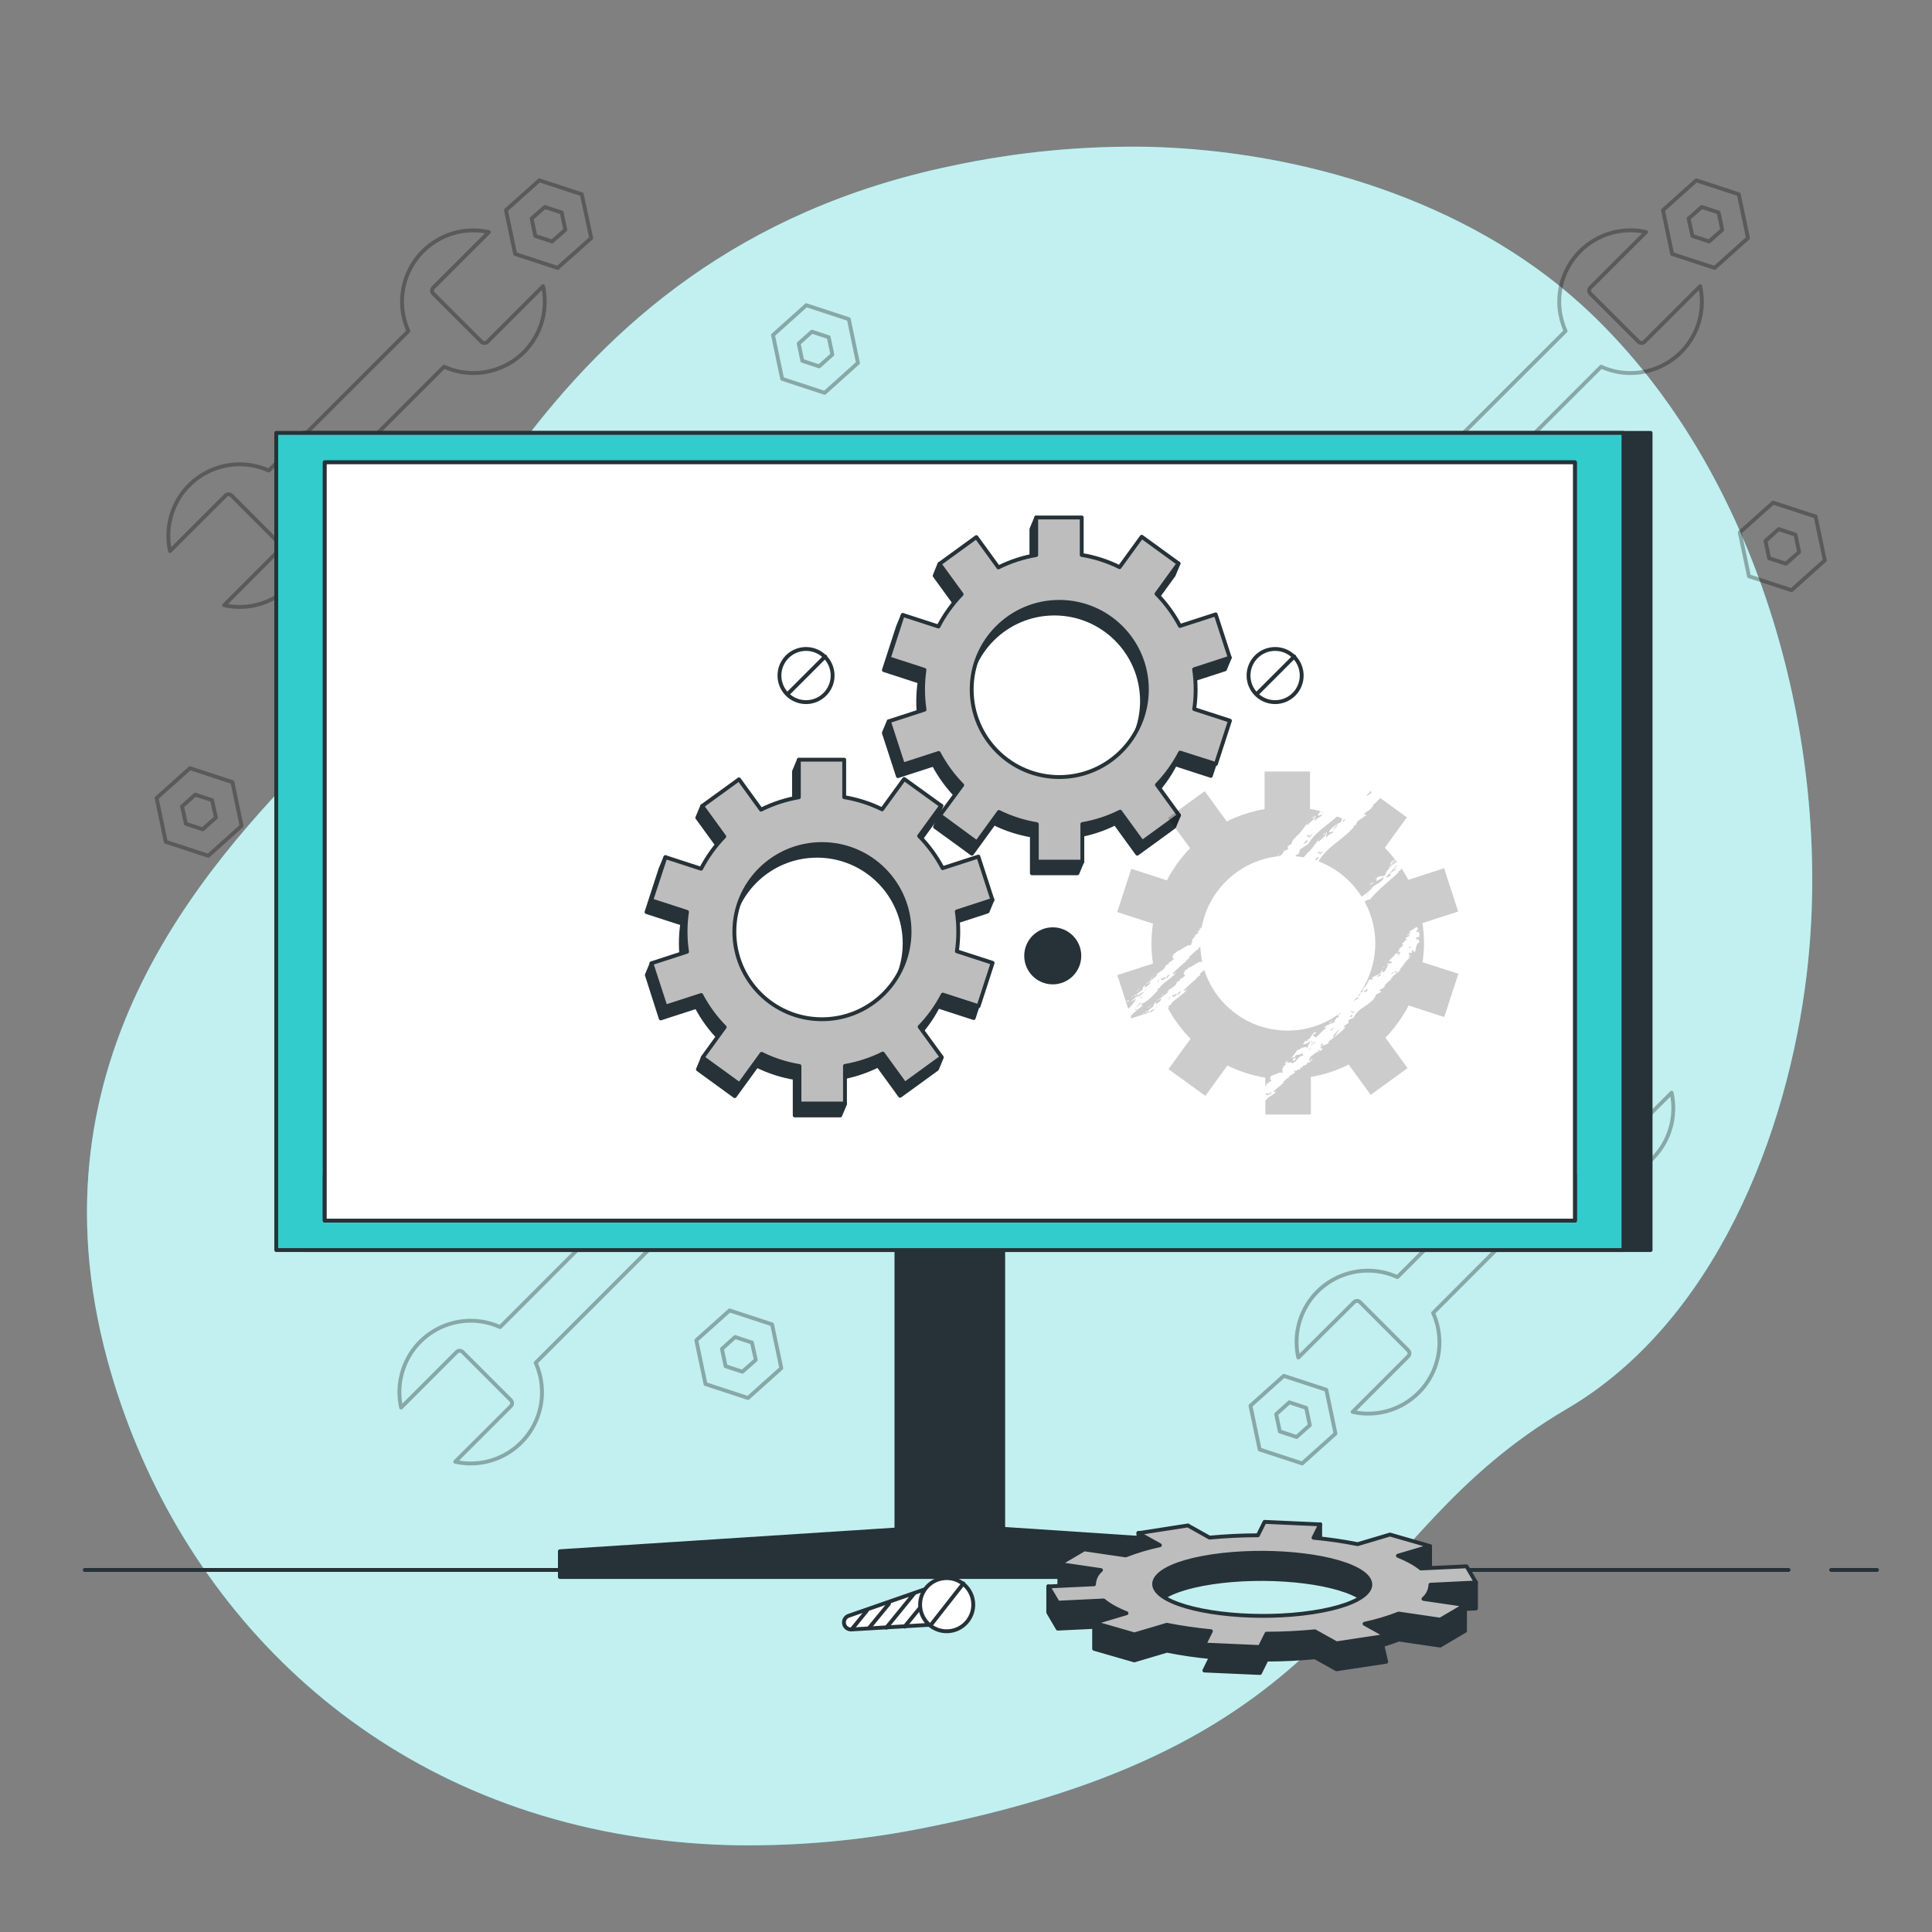 <svg viewBox="0 0 500 500" xmlns="http://www.w3.org/2000/svg" xmlns:xlink="http://www.w3.org/1999/xlink" overflow="hidden"><rect x="0" y="0" width="500" height="500" fill="#808080" stroke="none"/><g id="freepik--background-simple--inject-2"><path d="M467.6 251.91C462.67 293.71 443.6 342.32 405.46 364.64 347.87 398.39 352.69 450.28 240.27 472.84 223.876 476.209 207.165 477.788 190.43 477.55 182.239 477.399 174.066 476.731 165.96 475.55 94.51 465.12 46.43 415.46 28.79 355.5 5.58 276.66 51.93 225 82.65 193.94 113.37 162.88 135.88 65.94 246.22 42.94 263.05 39.328 280.24 37.671 297.45 38 336.71 39 379.53 51.86 409.16 78.76 411.38 80.76 413.547 82.853 415.66 85.04 456.84 127.33 474.34 194.92 467.6 251.91Z" fill="#33CCCC"/><path d="M467.6 251.91C462.67 293.71 443.6 342.32 405.46 364.64 347.87 398.39 352.69 450.28 240.27 472.84 223.876 476.209 207.165 477.788 190.43 477.55 182.239 477.399 174.066 476.731 165.96 475.55 94.51 465.12 46.43 415.46 28.79 355.5 5.58 276.66 51.93 225 82.65 193.94 113.37 162.88 135.88 65.94 246.22 42.94 263.05 39.328 280.24 37.671 297.45 38 336.71 39 379.53 51.86 409.16 78.76 411.38 80.76 413.547 82.853 415.66 85.04 456.84 127.33 474.34 194.92 467.6 251.91Z" fill="#FFFFFF" opacity="0.7"/></g><g id="freepik--Tools--inject-2"><path d="M78.8 131 114.93 94.9C124.214 99.099 135.145 94.977 139.344 85.693 140.991 82.05 141.411 77.972 140.54 74.07L126.16 88.44C125.732 88.871 125.035 88.873 124.604 88.444 124.603 88.443 124.601 88.442 124.6 88.44L112.14 76C111.709 75.572 111.707 74.875 112.136 74.444 112.137 74.443 112.139 74.442 112.14 74.44L126.52 60.07C116.575 57.85 106.714 64.112 104.494 74.057 103.623 77.959 104.043 82.038 105.69 85.68L69.56 121.78C60.262 117.612 49.345 121.77 45.177 131.068 43.554 134.689 43.141 138.736 44 142.61L58.38 128.24C58.803 127.812 59.493 127.808 59.922 128.231 59.924 128.234 59.927 128.237 59.93 128.24L72.35 140.7C72.781 141.128 72.783 141.825 72.354 142.256 72.353 142.257 72.352 142.259 72.35 142.26L58 156.63C67.94 158.847 77.795 152.586 80.011 142.646 80.883 138.735 80.458 134.647 78.8 131Z" stroke="#000000" stroke-linecap="round" stroke-linejoin="round" fill="none" opacity="0.3"/><path d="M150.57 50.28 139.57 46.67 130.94 54.39 133.32 65.73 144.32 69.33 153 61.61ZM142.89 62.49 138.53 61.06 137.59 56.57 141.01 53.57 145.36 54.99 146.3 59.48Z" stroke="#000000" stroke-linecap="round" stroke-linejoin="round" fill="none" opacity="0.3"/><path d="M397.78 294.38 361.65 330.51C352.377 326.286 341.436 330.38 337.212 339.653 335.545 343.312 335.12 347.416 336 351.34L350.42 337C350.848 336.569 351.545 336.567 351.976 336.996 351.977 336.997 351.979 336.999 351.98 337L364.44 349.47C364.868 349.893 364.872 350.583 364.449 351.011 364.446 351.014 364.443 351.017 364.44 351.02L350.06 365.4C360.005 367.62 369.866 361.358 372.086 351.413 372.957 347.511 372.537 343.432 370.89 339.79L407 303.62C416.284 307.819 427.215 303.697 431.414 294.413 433.061 290.77 433.481 286.691 432.61 282.79L418.23 297.17C417.802 297.601 417.105 297.603 416.674 297.174 416.673 297.173 416.671 297.171 416.67 297.17L404.21 284.71C403.779 284.282 403.777 283.585 404.206 283.154 404.207 283.153 404.209 283.151 404.21 283.15L418.59 268.77C408.645 266.55 398.784 272.812 396.564 282.757 395.693 286.659 396.113 290.738 397.76 294.38Z" stroke="#000000" stroke-linecap="round" stroke-linejoin="round" fill="none" opacity="0.3"/><path d="M326 375.13 337 378.74 345.62 371.01 343.25 359.68 332.25 356.07 323.62 363.8ZM333.68 362.92 338.04 364.35 338.98 368.83 335.56 371.89 331.21 370.46 330.27 365.98Z" stroke="#000000" stroke-linecap="round" stroke-linejoin="round" fill="none" opacity="0.3"/><path d="M378.25 131 414.38 94.9C423.661 99.105 434.595 94.99 438.8 85.709 440.452 82.062 440.873 77.977 440 74.07L425.61 88.44C425.187 88.868 424.497 88.872 424.069 88.448 424.066 88.446 424.063 88.443 424.06 88.44L411.59 76C411.159 75.572 411.157 74.875 411.586 74.444 411.587 74.443 411.589 74.442 411.59 74.44L426 60.05C416.055 57.83 406.194 64.093 403.974 74.037 403.103 77.939 403.523 82.018 405.17 85.66L369 121.78C359.716 117.581 348.785 121.703 344.586 130.987 342.939 134.63 342.519 138.709 343.39 142.61L357.77 128.24C358.198 127.809 358.895 127.807 359.326 128.236 359.327 128.237 359.329 128.239 359.33 128.24L371.8 140.7C372.231 141.128 372.233 141.825 371.804 142.256 371.803 142.257 371.801 142.259 371.8 142.26L357.42 156.63C367.356 158.865 377.222 152.622 379.457 142.687 380.34 138.764 379.916 134.66 378.25 131Z" stroke="#000000" stroke-linecap="round" stroke-linejoin="round" fill="none" opacity="0.3"/><path d="M450 50.28 439 46.67 430.38 54.39 432.75 65.73 443.75 69.33 452.37 61.61ZM442.32 62.49 438 61.06 437 56.57 440.42 53.57 444.77 54.99 445.71 59.48Z" stroke="#000000" stroke-linecap="round" stroke-linejoin="round" fill="none" opacity="0.3"/><path d="M469.88 133.68 458.88 130.08 450.25 137.8 452.63 149.13 463.63 152.74 472.26 145.01ZM462.2 145.89 457.84 144.47 456.9 140 460.32 136.94 464.67 138.37 465.61 142.86Z" stroke="#000000" stroke-linecap="round" stroke-linejoin="round" fill="none" opacity="0.3"/><path d="M219.67 82.6 208.67 78.99 200.05 86.72 202.42 98.05 213.42 101.66 222.04 93.93ZM212 94.81 207.64 93.38 206.7 88.9 210.12 85.84 214.47 87.27 215.41 91.75Z" stroke="#000000" stroke-linecap="round" stroke-linejoin="round" fill="none" opacity="0.3"/><path d="M199.82 342.75 188.82 339.14 180.2 346.86 182.58 358.19 193.58 361.8 202.2 354.08ZM192.13 355 187.78 353.57 186.84 349.08 190.25 346.02 194.6 347.45 195.6 351.94Z" stroke="#000000" stroke-linecap="round" stroke-linejoin="round" fill="none" opacity="0.3"/><path d="M60.15 202.41 49.15 198.81 40.53 206.53 42.9 217.86 53.9 221.47 62.52 213.74ZM52.46 214.62 48.11 213.2 47.11 208.71 50.53 205.65 54.88 207.08 55.88 211.57Z" stroke="#000000" stroke-linecap="round" stroke-linejoin="round" fill="none" opacity="0.3"/><path d="M138.63 352.69 174.75 316.56C184.025 320.767 194.954 316.659 199.16 307.384 200.817 303.733 201.238 299.642 200.36 295.73L186 310.11C185.572 310.541 184.875 310.543 184.444 310.114 184.443 310.113 184.441 310.111 184.44 310.11L172 297.65C171.569 297.222 171.567 296.525 171.996 296.094 171.997 296.093 171.999 296.091 172 296.09L186.37 281.71C176.425 279.49 166.564 285.752 164.344 295.697 163.473 299.599 163.893 303.678 165.54 307.32L129.42 343.45C120.136 339.251 109.205 343.373 105.006 352.657 103.359 356.3 102.939 360.379 103.81 364.28L118.18 349.9C118.608 349.469 119.305 349.467 119.736 349.896 119.737 349.897 119.739 349.899 119.74 349.9L132.2 362.36C132.631 362.788 132.633 363.485 132.204 363.916 132.203 363.917 132.201 363.919 132.2 363.92L117.8 378.3C127.745 380.52 137.606 374.258 139.826 364.313 140.697 360.411 140.277 356.332 138.63 352.69Z" stroke="#000000" stroke-linecap="round" stroke-linejoin="round" fill="none" opacity="0.3"/><path d="M210.4 271.94 199.4 268.33 190.77 276.06 193.15 287.39 204.15 291 212.78 283.27ZM202.72 284.15 198.36 282.72 197.42 278.24 200.83 275.18 205.19 276.61 206.13 281.09Z" stroke="#000000" stroke-linecap="round" stroke-linejoin="round" fill="none" opacity="0.3"/></g><g id="freepik--Device--inject-2"><rect x="232" y="295.89" width="27.63" height="111.46" stroke="#263238" stroke-linecap="round" stroke-linejoin="round" fill="#263238"/><rect x="78.51" y="112.03" width="348.66" height="211.48" stroke="#263238" stroke-linecap="round" stroke-linejoin="round" fill="#263238"/><rect x="71.49" y="112.03" width="348.66" height="211.48" stroke="#263238" stroke-linecap="round" stroke-linejoin="round" fill="#33CCCC"/><rect x="84.05" y="119.65" width="323.53" height="196.24" stroke="#263238" stroke-linecap="round" stroke-linejoin="round" fill="#FFFFFF"/><rect x="84.05" y="304.07" width="323.53" height="11.82" stroke="#263238" stroke-linecap="round" stroke-linejoin="round" fill="#FFFFFF"/><path d="M247.33 394.84 144.9 401.46 144.9 408.13 346.74 408.13 346.74 401.46 247.33 394.84Z" stroke="#263238" stroke-linecap="round" stroke-linejoin="round" fill="#263238"/><rect x="84.05" y="119.65" width="323.53" height="196.24" stroke="#263238" stroke-linecap="round" stroke-linejoin="round" fill="#FFFFFF"/></g><g id="freepik--Floor--inject-2"><line x1="462.87" y1="406.3" x2="21.94" y2="406.3" stroke="#263238" stroke-linecap="round" stroke-linejoin="round" fill="none"/><line x1="485.77" y1="406.3" x2="473.9" y2="406.3" stroke="#263238" stroke-linecap="round" stroke-linejoin="round" fill="none"/></g><g id="freepik--Screws--inject-2"><path d="M215.48 174.83C215.48 171.03 212.4 167.95 208.6 167.95 204.8 167.95 201.72 171.03 201.72 174.83 201.72 178.63 204.8 181.71 208.6 181.71 212.4 181.71 215.48 178.63 215.48 174.83Z" stroke="#263238" stroke-linecap="round" stroke-linejoin="round" fill="#FFFFFF"/><line x1="213.56" y1="169.9" x2="204.16" y2="179.3" stroke="#263238" stroke-linecap="round" stroke-linejoin="round" fill="#FFFFFF"/><path d="M279.33 247.37C279.33 243.57 276.25 240.49 272.45 240.49 268.65 240.49 265.57 243.57 265.57 247.37 265.57 251.17 268.65 254.25 272.45 254.25 276.25 254.25 279.33 251.17 279.33 247.37Z" stroke="#263238" stroke-linecap="round" stroke-linejoin="round" fill="#263238"/><path d="M336.88 174.83C336.88 171.03 333.8 167.95 330 167.95 326.2 167.95 323.12 171.03 323.12 174.83 323.12 178.63 326.2 181.71 330 181.71 333.8 181.71 336.88 178.63 336.88 174.83Z" stroke="#263238" stroke-linecap="round" stroke-linejoin="round" fill="#FFFFFF"/><line x1="334.96" y1="169.9" x2="325.56" y2="179.3" stroke="#263238" stroke-linecap="round" stroke-linejoin="round" fill="#FFFFFF"/><path d="M243.63 409.82 219.63 418.16C218.82 418.441 218.316 419.249 218.42 420.1L218.42 420.1C218.54 421.059 219.385 421.76 220.35 421.7L245 420.23Z" stroke="#263238" stroke-linecap="round" stroke-linejoin="round" fill="#FFFFFF"/><line x1="220.39" y1="421.7" x2="224.34" y2="416.85" stroke="#263238" stroke-linecap="round" stroke-linejoin="round" fill="none"/><line x1="224.88" y1="421.35" x2="230.07" y2="415.03" stroke="#263238" stroke-linecap="round" stroke-linejoin="round" fill="none"/><line x1="229.39" y1="421.23" x2="236.52" y2="412.48" stroke="#263238" stroke-linecap="round" stroke-linejoin="round" fill="none"/><line x1="234.12" y1="420.97" x2="242.57" y2="410.62" stroke="#263238" stroke-linecap="round" stroke-linejoin="round" fill="none"/><path d="M251.83 414.46C251.371 410.688 247.942 408.002 244.17 408.46 240.398 408.919 237.712 412.348 238.171 416.12 238.629 419.892 242.058 422.578 245.83 422.12 249.602 421.662 252.288 418.232 251.83 414.46 251.83 414.46 251.83 414.46 251.83 414.46Z" stroke="#263238" stroke-linecap="round" stroke-linejoin="round" fill="#FFFFFF"/><line x1="249.33" y1="409.79" x2="241.13" y2="420.25" stroke="#263238" stroke-linecap="round" stroke-linejoin="round" fill="#FFFFFF"/></g><g id="freepik--gear-2--inject-2"><path d="M368.47 408.46 366.08 411.46C365.8 411.28 365.52 411.1 365.2 410.93 364.097 410.315 362.954 409.774 361.78 409.31L367.78 407.53 370.1 406.99 370.1 406.84 370.15 406.84 370.1 406.84 370.1 400.25 358.66 402.44 360.66 404.13 359.76 403.87 351.38 406.36C347.86 405.64 349.11 402.83 345.07 402.44L341.69 401.23 327.3 400.59 324.89 400.65C319.89 397.77 315.29 397.43 313.06 404.65L307.5 401.54 300.72 402.54 304.55 399.64 294.63 396.7 294.63 403.47 287 404.72 274.16 404.72 274.16 411.49 284.93 413.07C284.556 413.423 284.221 413.816 283.93 414.24L273.75 414.73 271.29 410.53 271.29 417.3 273.75 421.49 283.16 421.04 283.16 426.71 293.56 429.71 302 427.2C305.765 427.951 309.567 428.505 313.39 428.86L311.69 432.33 326.08 432.97 327.8 429.5C331.99 429.5 336.21 429.29 340.33 428.9L345.89 432.01 358.75 430.06 357.75 425.76C359.29 425.3 360.75 424.82 361.98 424.3L372.7 425.88 379.14 422.08 379.14 416.4 381.98 416.27 381.98 409.5ZM297.93 405.36 300.18 406.62C298.77 406.93 297.45 407.27 296.18 407.62ZM343.54 423.36 343.54 419.93 339.67 420.04 339.67 419.54 335.58 420.17C328.02 420.39 317.74 420.7 317.38 420.7L316.53 422.43C310.46 422.75 305.17 422.37 301.91 420.54 294.72 416.54 299.97 411.6 313.65 409.54 327.33 407.48 344.23 409.06 351.42 413.07 357.88 416.65 354.27 421 343.54 423.34ZM376 417.21 372 416.75 377.23 416.5Z" stroke="#263238" stroke-linecap="round" stroke-linejoin="round" fill="#263238"/><path d="M341.66 394.47 338.37 399.51 341.66 398.7 341.66 394.47Z" stroke="#263238" stroke-linecap="round" stroke-linejoin="round" fill="#263238"/><path d="M339.67 417.28C326 419.35 309.09 417.77 301.91 413.76 294.73 409.75 299.97 404.81 313.65 402.76 327.33 400.71 344.23 402.27 351.42 406.28 358.61 410.29 353.35 415.22 339.67 417.28M307.47 394.78 294.6 396.78 300.18 399.9C297.16 400.538 294.197 401.421 291.32 402.54L280.6 400.97 274.16 404.76 284.93 406.34C283.843 407.259 283.187 408.588 283.12 410.01L271.32 410.57 273.78 414.77 285.61 414.2C286.393 414.839 287.233 415.405 288.12 415.89 289.223 416.501 290.366 417.039 291.54 417.5L283.19 419.98 293.59 422.98 301.97 420.49C305.743 421.237 309.551 421.791 313.38 422.15L311.66 425.61 326.05 426.25 327.77 422.79C331.96 422.79 336.18 422.57 340.3 422.18L345.86 425.29 358.72 423.35 353.14 420.23C356.159 419.588 359.122 418.705 362 417.59L372.72 419.16 379.16 415.37 368.39 413.79C369.476 412.871 370.132 411.541 370.2 410.12L382 409.55 379.54 405.36 367.71 405.92C366.926 405.285 366.086 404.722 365.2 404.24 364.095 403.63 362.953 403.088 361.78 402.62L370.14 400.14 359.73 397.14 351.35 399.63C347.578 398.878 343.77 398.324 339.94 397.97L341.66 394.51 327.27 393.86 325.55 397.33C321.36 397.33 317.14 397.55 313.03 397.93L307.47 394.82" stroke="#263238" stroke-linecap="round" stroke-linejoin="round" fill="#BDBDBD"/></g><g id="freepik--gears-1--inject-2"><path d="M246.75 244.13C246.747 242.38 246.617 240.632 246.36 238.9L255.58 235.9 256.84 232.9 254.84 233.49 251.99 224.71 242.74 227.71C241.13 224.66 239.085 221.861 236.67 219.4L242.37 211.55 243.63 208.55 241.63 211.01 232.86 204.64 227.14 212.51C224.047 210.979 220.745 209.914 217.34 209.35L217.34 199.65 207.5 199.65 206.74 196.65 205.49 199.65 205.49 209.38C202.087 209.958 198.788 211.036 195.7 212.58L190 204.7 183.59 209.36 181.72 208.61 181.52 209.1 180.46 211.63 186.19 219.5C183.794 221.973 181.773 224.783 180.19 227.84L174 225.84 172.22 221.84 170.96 224.84 167.32 236.04 176.57 239.04C176.325 240.719 176.201 242.413 176.2 244.11 176.203 245.86 176.333 247.608 176.59 249.34L171.59 250.97 168.65 249.32 167.4 252.32 171 263.56 180.25 260.56C181.861 263.615 183.909 266.418 186.33 268.88L182.78 273.75 181.88 273.75 180.62 276.75 190.15 283.68 195.87 275.81C198.965 277.336 202.267 278.4 205.67 278.97L205.67 288.67 217.45 288.67 218.71 285.67 217.45 285.67 217.45 278.95C220.853 278.373 224.153 277.294 227.24 275.75L232.94 283.59 242.48 276.67 243.73 273.67 241.18 274.9 236.76 268.81C239.155 266.337 241.177 263.527 242.76 260.47L251.99 263.47 255.63 252.27 246.38 249.27C246.628 247.568 246.752 245.85 246.75 244.13ZM211.46 266.8C198.94 266.806 188.786 256.66 188.78 244.14 188.774 231.62 198.92 221.466 211.44 221.46 223.96 221.454 234.114 231.6 234.12 244.12 234.12 244.123 234.12 244.127 234.12 244.13 234.12 256.646 223.976 266.794 211.46 266.8Z" stroke="#263238" stroke-linecap="round" stroke-linejoin="round" fill="#263238"/><path d="M253.25 260.4 256.89 249.19 247.64 246.19C247.877 244.507 247.997 242.81 248 241.11 248 239.363 247.873 237.618 247.62 235.89L256.84 232.89 253.2 221.68 243.95 224.68C242.339 221.625 240.291 218.822 237.87 216.36L243.58 208.51 234 201.6 228.29 209.46C225.193 207.933 221.887 206.872 218.48 206.31L218.48 196.61 206.74 196.61 206.74 206.34C203.337 206.918 200.038 207.996 196.95 209.54L191.25 201.69 181.72 208.61 187.44 216.49C185.047 218.965 183.026 221.775 181.44 224.83L172.22 221.83 168.54 233 177.79 236C177.545 237.679 177.422 239.373 177.42 241.07 177.418 242.821 177.548 244.569 177.81 246.3L168.58 249.3 172.23 260.51 181.48 257.51C183.081 260.565 185.127 263.365 187.55 265.82L181.85 273.68 191.38 280.6 197.1 272.73C200.191 274.266 203.494 275.331 206.9 275.89L206.9 285.59 218.68 285.59 218.68 275.86C222.083 275.282 225.382 274.204 228.47 272.66L234.17 280.51 243.7 273.58 238 265.74C240.396 263.267 242.417 260.457 244 257.4ZM190.05 241.11C190.05 228.59 200.2 218.44 212.72 218.44 225.24 218.44 235.39 228.59 235.39 241.11 235.39 253.63 225.24 263.78 212.72 263.78 212.717 263.78 212.713 263.78 212.71 263.78 200.195 263.78 190.05 253.635 190.05 241.12 190.05 241.117 190.05 241.113 190.05 241.11Z" stroke="#263238" stroke-linecap="round" stroke-linejoin="round" fill="#BDBDBD"/><path d="M308.17 181.45C308.172 179.699 308.042 177.951 307.78 176.22L317.01 173.22 318.26 170.22 316.26 170.81 313.37 162 304.12 165C302.507 161.95 300.459 159.151 298.04 156.69L303.75 148.84 305 145.84 303 148.3 294.23 141.93 288.52 149.8C285.423 148.27 282.118 147.205 278.71 146.64L278.71 136.94 268.94 136.94 268.19 133.94 266.93 136.94 266.93 146.67C263.527 147.248 260.228 148.326 257.14 149.87L251.44 142.02 245 146.68 243.14 145.94 242.93 146.42 241.89 149 247.61 156.87C245.212 159.345 243.19 162.158 241.61 165.22L235.42 163.22 233.64 159.22 232.39 162.22 228.75 173.42 238 176.42C237.755 178.099 237.632 179.793 237.63 181.49 237.628 183.241 237.758 184.989 238.02 186.72L233.02 188.35 230 186.66 228.74 189.66 232.38 200.86 241.64 197.86C243.246 200.912 245.291 203.712 247.71 206.17L244.17 211.05 243.26 211.05 242 214 251.53 220.93 257.24 213.06C260.337 214.59 263.642 215.655 267.05 216.22L267.05 226 278.83 226 280.09 223 278.83 223 278.83 216.28C282.233 215.702 285.532 214.624 288.62 213.08L294.32 220.93 303.85 214 305.11 211 302.55 212.22 298.13 206.14C300.528 203.665 302.55 200.852 304.13 197.79L313.36 200.79 317 189.59 307.74 186.59C308.008 184.889 308.152 183.172 308.17 181.45ZM272.88 204.12C260.36 204.12 250.21 193.97 250.21 181.45 250.21 168.93 260.36 158.78 272.88 158.78 285.4 158.78 295.55 168.93 295.55 181.45 295.55 193.97 285.4 204.12 272.88 204.12Z" stroke="#263238" stroke-linecap="round" stroke-linejoin="round" fill="#263238"/><path d="M314.67 197.72 318.31 186.51 309.06 183.51C309.305 181.831 309.428 180.137 309.43 178.44 309.427 176.689 309.297 174.942 309.04 173.21L318.26 170.21 314.62 159 305.37 162C303.769 158.945 301.723 156.145 299.3 153.69L305 145.83 295.47 138.91 289.75 146.78C286.659 145.245 283.356 144.18 279.95 143.62L279.95 133.92 268.17 133.92 268.17 143.65C264.767 144.228 261.468 145.306 258.38 146.85L252.68 139 243.15 145.93 248.87 153.8C246.474 156.273 244.453 159.083 242.87 162.14L233.64 159.14 230 170.36 239.25 173.36C239.005 175.042 238.881 176.74 238.88 178.44 238.883 180.187 239.013 181.932 239.27 183.66L230.05 186.66 233.69 197.87 242.94 194.87C244.551 197.925 246.599 200.728 249.02 203.19L243.27 211 252.8 218 258.52 210.14C261.614 211.665 264.916 212.727 268.32 213.29L268.32 222.99 280.11 222.99 280.11 213.27C283.511 212.689 286.807 211.608 289.89 210.06L295.6 217.91 305.13 210.99 299.41 203.11C301.803 200.635 303.824 197.826 305.41 194.77ZM251.47 178.44C251.464 165.92 261.61 155.766 274.13 155.76 286.65 155.754 296.804 165.9 296.81 178.42 296.816 190.94 286.67 201.094 274.15 201.1 274.147 201.1 274.143 201.1 274.14 201.1 261.624 201.1 251.476 190.956 251.47 178.44Z" stroke="#263238" stroke-linecap="round" stroke-linejoin="round" fill="#BDBDBD"/><path d="M296.23 256.29 296.32 256.29 297.83 254.92 296.23 256.29Z" opacity="0.2"/><path d="M294.52 261 294.04 261.25C294.06 261.38 294.15 261.39 294.52 261Z" opacity="0.2"/><path d="M295.35 259.27C295.49 259.09 294.35 260.27 293.97 260.75 294.35 260.57 295.43 259.56 295.35 259.27Z" opacity="0.2"/><path d="M292.75 263.56 296.98 262.19C297.3 261.87 297.47 261.59 297.24 261.43 296.52 262.43 296.61 261.79 296.09 262.16L296.09 262.25C295.96 262.34 295.57 262.61 295.72 262.34 296.748 261.746 297.73 261.078 298.66 260.34 298.24 260.56 298.78 259.73 298.8 259.58 299.6 258.93 299.01 259.77 299.1 259.96 299.5 259.59 300.38 259.23 300.45 258.67 300.79 257.93 299.57 259.12 299.22 259.12L301.7 257.29 301.58 257.29C301.905 257.158 302.184 256.931 302.38 256.64 302.43 256.27 301.89 256.73 301.61 257.1 302.5 255.72 304.13 255.65 304.61 254.19L304.23 254.43C304.37 254.24 304.5 254.16 304.62 254.16 304.74 254.16 304.62 254.16 304.62 254.16L305.39 253.68C305.39 253.58 305.39 253.39 305.3 253.48L306.07 253.03C307.38 252.03 306.07 252.37 306.35 251.91L306.29 251.97C306.59 251.56 306.71 251.14 306.42 251.35L307.85 250.35 307.85 250.35C307.69 250.35 307.56 250.35 307.53 250.25L307.85 250.35C308.62 250.17 310.47 248.46 310.98 249.01 311.03 248.946 311.077 248.879 311.12 248.81 311.12 248.71 311.07 248.6 311.05 248.49 310.931 248.616 310.796 248.727 310.65 248.82L311.05 248.49C310.825 247.322 310.691 246.139 310.65 244.95 310.32 245.22 310.08 245.46 310.07 245.64L310.21 245.56 310.16 245.84C310.093 245.797 310.058 245.719 310.07 245.64 309.12 246.21 308.43 247.15 307.68 247.64L307.88 247.92C307.446 248.171 307.049 248.48 306.7 248.84 306.7 248.84 306.81 248.84 306.91 248.84L307.46 248.41C307.321 248.602 307.13 248.751 306.91 248.84 305.68 249.825 304.508 250.88 303.4 252 303.62 252.1 303.72 252.2 304.4 251.65 303.65 252.85 301.51 253.93 300.12 255.5L300.34 255.5 299.34 256.13C299.59 256.04 299.56 256.23 299.67 256.33 298.29 257.8 296.52 259.55 295.31 259.81 295.82 259.53 294.95 260.74 295.97 260.1 294.764 260.936 293.636 261.88 292.6 262.92ZM300.58 257.65 301.51 256.92 300.56 257.84ZM298.17 259.86 297.35 260.68 296.84 260.95Z" opacity="0.2"/><path d="M294 261.29C294 261.1 294.26 260.58 293.6 261.49Z" opacity="0.2"/><path d="M294.09 258.22 295.75 257.22 295.13 257.49 296.13 256.76C295.83 256.66 294.69 257.29 294.09 258.22Z" opacity="0.2"/><path d="M295 258.14C294.813 258.237 294.641 258.362 294.49 258.51 294.647 258.37 294.818 258.246 295 258.14Z" opacity="0.2"/><path d="M295 258.14C295.21 258.08 294.94 258.53 295.6 258.07 295.59 257.88 295.32 258 295 258.14Z" opacity="0.2"/><path d="M328.6 283.44 329.11 282.66C328.37 282.62 328.71 283.05 328.6 283.44Z" opacity="0.2"/><path d="M296.69 256.31 296.32 256.29 296.22 256.38 296.69 256.31Z" opacity="0.2"/><path d="M337.19 218.46C337.6 218.29 338.24 218.27 338.46 217.46 337.69 217.52 337.85 218.09 337.19 218.46Z" opacity="0.2"/><path d="M328.44 283.7C328.52 283.633 328.576 283.542 328.6 283.44Z" opacity="0.2"/><path d="M342.53 210.1 342.37 210.1C342.22 210.37 342.15 210.59 342.23 210.62 342.286 210.425 342.389 210.246 342.53 210.1Z" opacity="0.2"/><path d="M338.29 221 338.05 221C339.48 220 340.59 217.95 341.83 216.58 341.83 216.76 340.75 217.67 341.19 217.87L342.93 216.31C342.93 216.13 343.64 215.39 343.02 215.66 342.8 215.842 342.611 216.058 342.46 216.3L342.51 215.93C344.23 214.56 342.9 216.5 343.22 216.78 343.93 215.86 344.52 215.87 345.07 215.32 345.02 214.76 343.67 216.05 344.07 215.02 344.862 214.019 345.894 213.235 347.07 212.74 347.107 212.421 347.22 212.116 347.4 211.85 346.95 211.65 346.49 211.46 346.03 211.28 343.49 213.62 340.56 215.22 338.59 218.33L338.7 218.33 336.51 219.79C336.22 220.16 336.41 220.54 335.96 221.18 335.96 220.88 335.62 221.18 335.23 221.58 335.97 221.65 336.69 221.75 337.4 221.88 337.63 221.526 337.934 221.226 338.29 221Z" opacity="0.2"/><path d="M299.68 254.3C299.96 253.93 299.62 253.83 300.39 253.37 300.47 253.66 301.14 253.86 301.88 252.84 301.067 253.017 300.298 253.357 299.62 253.84Z" opacity="0.2"/><path d="M301.81 253.45 302.81 252.2C301.8 252.41 302.1 252.89 301.81 253.45Z" opacity="0.2"/><path d="M301.81 253.45 301.5 253.86C301.629 253.745 301.734 253.605 301.81 253.45Z" opacity="0.2"/><path d="M310.82 240.73 310.83 240.73 310.83 240.72 310.82 240.73Z" opacity="0.2"/><path d="M361.23 222.67 361.02 222.41C360.87 222.54 360.72 222.68 360.56 222.84 360.58 223.08 360.93 222.88 361.23 222.67Z" opacity="0.2"/><path d="M350.41 259.13C350.78 258.55 351.24 258.68 351.56 258.36 351.47 258.1 351.19 258.22 350.97 258.24 350.76 258.5 350.56 258.75 350.34 259 350.349 259.05 350.374 259.095 350.41 259.13Z" opacity="0.2"/><path d="M351.52 258.07C351.52 257.86 351.89 257.5 352.19 257.07 351.73 257 351.32 258 351.52 258.07Z" opacity="0.2"/><path d="M345.67 265.93C345.34 266.11 344.52 266.01 344.26 266.76L344.76 266.5 344.69 266.61 344.97 266.69C344.38 266.32 345.43 266.14 345.67 265.93Z" opacity="0.2"/><path d="M354.13 231.16 353.68 231.81 354.08 231.44 354.13 231.16Z" opacity="0.2"/><path d="M311.65 251C311.299 251.361 310.921 251.696 310.52 252L310.71 252.29C310.277 252.539 309.881 252.845 309.53 253.2 309.597 253.23 309.673 253.23 309.74 253.2L310.3 252.76C310.157 252.955 309.963 253.107 309.74 253.2 308.53 254.179 307.375 255.224 306.28 256.33 306.5 256.43 306.61 256.53 307.28 255.98 306.53 257.18 304.38 258.26 302.99 259.83L303.22 259.83 302.22 260.46C302.47 260.38 302.44 260.57 302.54 260.66L302.27 260.94C303.841 263.832 305.806 266.49 308.11 268.84L302.41 276.69 311.94 283.62 317.65 275.75C320.749 277.276 324.053 278.34 327.46 278.91L327.46 281.2C327.663 281.05 327.782 280.812 327.78 280.56L327.53 280.67C327.61 280.55 327.69 280.51 327.78 280.53 327.87 280.55 327.78 280.53 327.78 280.53L328.29 280.31C328.29 280.23 328.29 280.09 328.18 280.13L328.69 279.94C329.52 279.42 328.53 279.41 328.69 279.11L328.69 279.11C328.84 278.85 328.85 278.55 328.69 278.65L329.61 278.16 329.61 278.16C329.5 278.162 329.397 278.104 329.34 278.01L329.61 278.16C330.18 278.16 331.29 277.21 331.81 277.75 331.95 277.52 332.01 277.28 331.81 277.28L331.81 277.28C331.728 277.375 331.625 277.45 331.51 277.5L331.81 277.28 331.81 277.28 331.81 277.28C332.37 276.79 331.28 276.99 332.2 276.23 332.1 276.13 332.03 276.23 331.86 276.34 332.07 276.11 332.19 276.05 332.29 276.07 332.216 275.997 332.167 275.903 332.15 275.8 332.35 276 332.66 275.6 332.8 275.37L332.17 275.37C332.518 275.353 332.833 275.156 333 274.85L332.55 274.85C333.2 274.35 333.05 275.27 333.55 274.39L333.13 275.23C333.93 274.57 334.13 275.23 334.63 275.1 335.74 274.67 336.07 273.1 337.33 273.2 337.2 272.89 337.03 272.91 337.06 272.51 336.664 272.871 336.132 273.042 335.6 272.98 334.34 273.59 336.19 274.04 334.65 274.56 334.43 274.23 334.74 273.9 335.17 273.75 334.95 273.48 334.44 273.68 334.1 273.75 334.82 273.29 335.37 272.14 335.77 271.75L335.72 271.75 335.81 271.75 335.81 271.75C336.233 271.673 336.617 271.454 336.9 271.13 336.9 271.13 336.9 271.04 336.9 270.93 336.94 270.991 336.94 271.069 336.9 271.13 337.05 271.35 338.11 270.56 338.2 271.22 338.93 270.68 338.07 270.3 339.12 270.12 338.57 270.03 339.31 269.48 338.77 269.47 338.83 269.96 337.7 270.19 337.18 270.32L337.93 269.23C337.79 269.54 338.31 269.41 338.48 269.32L338.34 268.94C339.12 269.43 339.5 266.87 340.7 267.14 340.37 267.39 340.34 267.86 339.87 267.66 339.52 268.38 340.46 268.03 340.43 268.5 341.52 267.92 342.37 266.24 343.74 265.81 343.38 265.81 342.99 266.22 342.69 265.99 343.21 265.18 344.61 264.99 345.61 264.43L345.14 264.23C346.08 263.87 345.27 263.85 346.08 263.23 346.08 263.3 346.08 263.52 346.28 263.35 346.83 262.76 346.06 263.02 346.35 262.56 346.94 262.46 346.96 262.3 346.96 262.08 337.008 269.668 322.789 267.751 315.201 257.799 313.64 255.751 312.439 253.452 311.65 251ZM344.76 263.8C345.16 264.04 344.26 264.68 344.12 264.98 343.87 264.46 344.86 264.54 344.76 263.83Z" opacity="0.2"/><path d="M361.24 224C361.301 223.904 361.348 223.799 361.38 223.69 361.26 223.84 361.23 223.93 361.24 224Z" opacity="0.2"/><path d="M361.46 224.14C361.591 224.136 361.716 224.082 361.81 223.99 361.681 224.006 361.56 224.058 361.46 224.14Z" opacity="0.2"/><path d="M361.46 224.14C361.34 224.14 361.26 224.14 361.24 224.01 360.51 225.079 359.657 226.059 358.7 226.93 358.52 227.4 359.7 226.67 360.05 226.49 358.82 226.09 361.13 225.49 361.5 224.55 361.25 224.64 360.83 225.1 360.6 225.09 360.815 224.715 361.108 224.391 361.46 224.14Z" opacity="0.2"/><path d="M328.52 283C328.154 283.003 327.789 283.04 327.43 283.11L327.43 283.11 327.43 283.11C327.581 283.399 327.937 283.511 328.226 283.36 328.369 283.285 328.475 283.155 328.52 283Z" opacity="0.2"/><path d="M359.26 224.6 360.88 223.04C360.47 222.65 360.21 223.68 359.73 223.77 359.8 223.24 360.43 222.77 360.96 222.33 360.158 221.306 359.303 220.325 358.4 219.39L364.1 211.54 357.24 206.54C356.65 207.1 355.97 207.87 355.24 208.45L355.45 208.64 354.67 209.19 355.03 209.1C354.36 209.74 353.24 210.19 352.65 211.1 353.07 210.55 353.51 210.75 353.6 210.94L351.26 212.58C351.35 212.77 350.52 213.69 351.26 213.24L350.26 213.78 350.48 213.88C347.66 217.29 343.81 218.81 341.41 222.61L341.52 222.61 341.12 222.88C345.776 224.626 349.731 227.851 352.38 232.06 353.475 231.351 354.481 230.515 355.38 229.57 355.15 229.57 354.74 229.93 354.63 229.93 355.82 228.93 357.92 228.21 358.2 227 357.52 227.34 356.72 227.76 355.99 228.16 355.887 228.273 355.75 228.351 355.6 228.38 355.14 228.64 354.71 228.88 354.39 229.08 354.98 228.27 355.27 228.44 355.6 228.38L355.99 228.16C356.199 227.946 356.371 227.7 356.5 227.43L355.89 227.61C357.14 226.22 357.37 227.08 358.37 226.61L358.88 225.5C359.621 224.539 360.501 223.693 361.49 222.99L361.26 222.71C360.66 223.36 359.9 224.37 359.26 224.6Z" opacity="0.2"/><path d="M339.57 271.18 339.37 271.35C339.451 271.312 339.52 271.253 339.57 271.18Z" opacity="0.2"/><path d="M339 271.42C339.17 271.64 339.19 271.54 339.39 271.35 339.09 271.49 338.81 271.16 338.59 271.72 338.74 271.7 338.8 271.44 339 271.42Z" opacity="0.2"/><path d="M340.48 269.93C340.3 269.27 339.48 270.21 339.23 270.67 339.49 270.61 340 269.66 340.48 269.93Z" opacity="0.2"/><path d="M339.34 269.48 339.39 269.83 339.7 269.44 339.34 269.48Z" opacity="0.2"/><path d="M342.75 266.2 343.26 265.93 343.25 265.86 342.75 266.13 342.75 266.2Z" opacity="0.2"/><path d="M342.37 270.06C341.88 269.72 342.17 270.55 341.57 270.72 341.77 270.92 342.25 270.51 342.52 270.51 342.67 270.28 342.24 270.36 342.05 270.31 342.133 270.2 342.243 270.114 342.37 270.06Z" opacity="0.2"/><path d="M341.05 272 340.87 272.16C340.949 272.132 341.013 272.075 341.05 272Z" opacity="0.2"/><path d="M341.05 272 341.35 271.75C341.13 271.59 341.15 271.82 341.05 272Z" opacity="0.2"/><path d="M337.86 216.69 338.27 216.23C337.83 216.88 339.27 215.87 338.55 216.8 338.26 217.17 339.3 216.44 339.6 215.97 339.38 215.87 338.68 216.7 338.74 216.24L339.03 215.87C338.6 216.43 338.34 215.76 337.86 216.69Z" opacity="0.2"/><path d="M360.58 251.54C360.33 251.68 360.24 251.65 360.12 252.1 360.37 252 360.6 251.68 360.58 251.54Z" opacity="0.2"/><path d="M353.74 256C353.66 256 353.11 256.64 352.91 256.45L353.06 256.9C353.28 256.55 353.81 256.5 353.74 256.68 353.78 256.25 354.12 256.15 353.74 256Z" opacity="0.2"/><path d="M357.33 252C357.11 252.34 356.33 252.39 356.55 252.87L357.29 252.4C357.27 252.17 357.61 252.07 357.33 252Z" opacity="0.2"/><path d="M368.53 244.13C368.532 242.379 368.402 240.631 368.14 238.9L377.37 235.9 373.73 224.7 364.48 227.7C363.95 226.7 363.37 225.76 362.76 224.82 362.469 225.18 362.104 225.473 361.69 225.68 361.69 225.86 362.09 225.4 361.92 225.78 359.92 227.71 356.6 230.26 354.48 232.85 354.18 232.7 353.72 232.93 353.17 233.33 357.231 240.788 356.779 249.891 352 256.91 352.197 256.813 352.411 256.755 352.63 256.74 352.39 255.57 354.34 254.74 353.81 254.2 353.81 254.27 354.19 254.3 354.33 254L354 254C354.41 253.09 355.14 253.84 355.43 253.31 355.32 253.22 355.16 253.31 354.97 253.25 355.73 252.25 357.02 252.53 357.58 251.32 357.48 251.32 357.39 251.27 357.32 251.38 357.25 251.49 357.38 251.2 357.81 251.04L357.7 251.56C358.8 251.73 358.7 250.05 359.57 249.49 359.38 249.49 358.83 249.97 358.95 249.49 359.42 249.01 360.05 249.74 360.29 248.84 359.96 249.02 359.72 248.63 359.41 248.84 359.337 248.936 359.253 249.024 359.16 249.1 359.222 248.995 359.307 248.906 359.41 248.84 359.74 248.43 359.81 247.98 360.19 248.09 360.267 247.99 360.267 247.85 360.19 247.75 360.131 247.765 360.069 247.765 360.01 247.75 360.01 247.67 360.12 247.69 360.19 247.75 360.62 247.75 360.86 247.19 361.05 246.89L360.87 246.83C361.97 247.01 361.66 246.1 362.31 245.53L362.03 245.45C362.36 245.27 362.97 245.1 363.14 244.4L362.69 244.4C363.2 244.2 363.52 243.2 364.15 243.24 364.22 243.05 363.42 243.17 363.97 242.57 364.24 242.57 364.83 242.27 364.78 241.91 364.68 241.81 364.49 241.76 364.44 242.02 364.36 242.13 364.44 242.09 364.54 242.12L364.18 242.12C364.46 241.52 364.7 241.92 365.06 241.35 365.06 241.13 364.7 241.35 364.52 241.26L366.66 239.88C366.86 240 366.72 240.31 367.08 240.34L366.54 241.01C366.54 241.56 367.17 241.01 367.54 240.8L367.15 241.24C367.177 241.268 367.221 241.268 367.249 241.241 367.249 241.241 367.25 241.24 367.25 241.24L366.93 241.54C368.12 241.05 366.57 242.88 367.74 242.25 367.46 242.44 367.128 242.538 366.79 242.53 366.3 242.87 366.58 242.94 366.52 243.2L367.37 242.83C366.32 243.69 367.75 243.01 367.24 243.89 366.24 244.5 366.59 245.76 366.24 246.2 365.36 246.97 366.24 245.58 365.59 245.94 365.1 246.35 365.59 246.34 365.32 246.69L364.77 246.53C364.2 246.99 365.08 246.89 364.66 247.05 364.47 247.68 364.93 247.05 365.31 247.23 365.13 247.23 364.55 247.56 364.5 247.89 364.6 247.99 365.16 247.46 364.85 247.89 363.39 248.98 363.48 249.7 362.29 250.79L362.57 250.87C362.4 250.96 362.22 250.98 362.16 251.17L362.34 251.17C361.536 251.733 360.783 252.365 360.09 253.06L360.69 252.89 359.76 253.32 360.16 253.56C359.61 253.48 359.02 254.47 358.29 255.02L358.5 255.21 357.99 255.48 358.26 255.48C357.87 255.85 357.08 255.96 356.8 256.57 357.02 256.22 357.41 256.47 357.52 256.64L356.02 257.45C356.13 257.61 355.67 258.17 356.18 257.97L355.49 258.18 355.69 258.31C354.18 260.41 351.46 260.8 350.36 263.31L350.45 263.31 349.02 263.99C348.87 264.23 349.1 264.56 348.88 264.99 348.73 264.54 348.24 265.56 347.79 265.5 347.66 265.88 347.99 265.7 348.18 265.75 347.46 267.06 346.18 267.37 345.26 268.69 345.627 267.854 346.094 267.065 346.65 266.34 345.58 267.07 345.73 267.52 344.65 268.39L345.24 268.07C345.18 269.02 343.52 269.3 343.87 269.95 343.23 270.45 342.24 270.44 341.63 271.23L342.36 271.37 341.73 272.01 341.42 271.72C341.2 271.91 341.15 272.07 341.2 272.17 341.356 272.146 341.514 272.146 341.67 272.17 341.45 272.29 341.26 272.26 341.2 272.17 340.43 272.26 340.01 273.06 339.14 273.4L339.23 273.61C339.33 273.61 339.41 273.61 339.23 273.78L339.23 273.61C339.15 273.618 339.07 273.618 338.99 273.61 339.14 273.99 338.56 274.37 338.78 274.61 339.03 274.47 339.61 274.16 339.41 274.04 340.2 273.85 338.98 274.8 338.67 275.12 338.87 274.64 338.39 275.05 338.14 275.18 338.14 275.25 338.23 275.18 338.32 275.24 337.89 276 336.92 275.45 337.04 276.38L336.66 276.2 336.39 276.88C335.79 276.36 335.67 277.49 335.07 277.05 334.52 277.58 335.46 277.3 335.21 277.43 334.82 278.05 333.43 278.43 333.52 278.86L333.61 278.86 333.61 279.08C333.55 279.036 333.508 278.972 333.49 278.9 332.86 279.15 332.49 279.74 332.03 280L332.24 280.27C331.96 280.366 331.706 280.527 331.5 280.74 331.555 280.762 331.615 280.762 331.67 280.74L332.01 280.51C331.939 280.636 331.813 280.721 331.67 280.74 330.925 281.26 330.229 281.845 329.59 282.49 329.79 282.62 329.89 282.72 330.3 282.42 329.96 283.22 328.49 283.62 327.72 284.57L327.9 284.57 327.47 284.75 327.47 285.01C327.484 285.038 327.505 285.062 327.53 285.08L327.47 285.14 327.47 288.44 339.25 288.44 339.25 278.71C342.653 278.132 345.952 277.054 349.04 275.51L354.74 283.35 364.27 276.43 358.55 268.55C360.948 266.079 362.97 263.269 364.55 260.21L373.77 263.21 377.42 252.01 368.16 249.01C368.396 247.394 368.519 245.763 368.53 244.13ZM357.86 250.56C358.3 249.87 358.01 250.4 358.66 249.9Z" opacity="0.2"/><path d="M298 244.13C297.998 245.881 298.128 247.629 298.39 249.36L289.16 252.36 291.99 261.06C292.831 260.296 293.546 259.406 294.11 258.42L292.57 259.33C293.28 258.5 294.94 257.5 294.41 257.11 293.68 258.11 293.77 257.47 293.25 257.84L293.25 257.93C293.12 258.02 292.73 258.29 292.88 258.02 293.911 257.427 294.897 256.758 295.83 256.02 295.4 256.24 295.94 255.41 295.96 255.26 296.76 254.61 296.17 255.45 296.26 255.64 296.66 255.27 297.54 254.91 297.62 254.35 297.95 253.61 296.73 254.8 296.38 254.79L298.8 253 298.68 253C299.003 252.864 299.281 252.638 299.48 252.35 299.48 251.98 299 252.44 298.71 252.81 299.6 251.43 301.23 251.36 301.71 249.9L301.33 250.14C301.48 249.95 301.6 249.87 301.72 249.86L301.72 249.86 302.49 249.37C302.49 249.28 302.49 249.09 302.41 249.18L303.17 248.73C304.49 247.73 303.17 248.07 303.45 247.6L303.39 247.66C303.69 247.25 303.81 246.84 303.52 247.05L304.95 246.05 304.95 246.05C304.79 246.05 304.67 246.05 304.63 245.95L304.95 246.05C305.72 245.87 307.57 244.15 308.08 244.71 308.37 244.34 308.52 243.99 308.3 244.05L308.24 244.11C308.097 244.265 307.935 244.403 307.76 244.52L308.24 244.11C308.24 244.11 308.24 244.11 308.29 244.05L308.29 244.05C309.23 243.19 307.67 243.86 309.2 242.48 309.1 242.38 308.96 242.57 308.7 242.75 309.07 242.36 309.26 242.24 309.38 242.23 309.303 242.146 309.267 242.033 309.28 241.92 309.49 242.11 310.05 241.46 310.34 241.09L309.49 241.27C310.018 241.077 310.475 240.729 310.8 240.27L310.19 240.44C310.7 240.01 310.84 240.08 310.97 240.12 312.733 230.341 320.658 222.85 330.52 221.64 330.758 221.45 330.918 221.18 330.97 220.88 331.18 220.97 330.97 221.28 330.66 221.63 330.86 221.63 331.06 221.61 331.26 221.57L331.11 221.57C332.52 220.75 331.43 221.01 332.75 219.91 332.75 220 332.7 220.29 332.98 220.01 333.98 219.01 332.79 219.63 333.36 218.89 335.11 218.17 333.61 217.96 335.43 216.68L335.2 216.68C336.63 215.68 337.73 213.68 338.97 212.26 338.97 212.44 337.89 213.35 338.33 213.55L340 212C340 211.82 340.71 211.08 340.09 211.35 339.87 211.532 339.681 211.748 339.53 211.99L339.59 211.61C341.3 210.25 339.98 212.19 340.29 212.47 341 211.55 341.59 211.56 342.14 211.01 342.14 210.44 340.74 211.74 341.14 210.71 341.321 210.423 341.547 210.166 341.81 209.95 340.89 209.73 339.97 209.53 339.03 209.37L339.03 199.67 327.27 199.67 327.27 209.4C323.867 209.978 320.568 211.056 317.48 212.6L311.78 204.75 302.25 211.68 308 219.5C305.604 221.973 303.583 224.783 302 227.84L292.78 224.84 289.13 236.04 298.39 239.04C298.137 240.725 298.007 242.426 298 244.13ZM292.25 259.13 291.42 259.21C292 258.74 292.33 259 292.2 259.12ZM294.51 256.36 294 256.63 295.33 255.54ZM297.72 253.52 297.72 253.33 298.64 252.6Z" opacity="0.2"/><path d="M350.58 261.78C350.38 261.65 350 262.16 349.95 261.78L350.1 261.55C349.88 261.89 349.54 261.32 349.35 261.95L349.58 261.67C349.37 262.09 350.29 261.6 349.92 262.18 349.77 262.44 350.44 262.08 350.58 261.78Z" opacity="0.2"/><path d="M361.69 247.75 361.78 247.75C361.783 247.656 361.807 247.564 361.85 247.48 361.75 247.52 361.66 247.57 361.69 247.75Z" opacity="0.2"/><path d="M364.85 245.29 365.1 245.16C365.23 244.78 364.8 244.94 364.56 245.16 364.66 245.17 364.67 245.31 364.85 245.29Z" opacity="0.2"/><path d="M360.7 251.78C361.11 251.49 361.44 251.92 361.63 251.36 361.31 251.61 361 251.11 360.7 251.78Z" opacity="0.2"/><path d="M361.16 247.12C361.38 247.12 361.91 246.86 362.05 247.12 362.33 246.66 362.62 246.19 361.94 246.3L361.64 246.7C361.8 246.53 361.81 246.61 361.9 246.63 361.77 247 361.41 247 361.16 247.12Z" opacity="0.2"/><path d="M362.08 247.38C362.114 247.3 362.114 247.21 362.08 247.13L361.88 247.5C362 247.48 362.05 247.47 362.08 247.38Z" opacity="0.2"/><path d="M350 262.71C349.4 262.6 349.64 263.08 349.2 263.23 349.48 263.19 350 263.3 350 262.71Z" opacity="0.2"/><path d="M355 205.08C354.994 205.047 354.994 205.013 355 204.98L354.81 204.84C354.32 205.23 353.66 205.55 353.81 205.99Z" opacity="0.2"/><path d="M299.12 260.62 299.2 260.62 300.72 259.25 299.12 260.62Z" opacity="0.2"/><path d="M298 261.82 299 261.09C298.333 261.196 297.731 261.554 297.32 262.09L298.24 261.79 298.59 261.58Z" opacity="0.2"/><path d="M340.33 222.6 340.49 222.65C340.916 222.549 341.249 222.216 341.35 221.79 340.7 221.84 340.7 222.25 340.33 222.6Z" opacity="0.2"/><path d="M342.49 220.3C342.27 220.21 341.57 221.03 341.63 220.57L341.92 220.2C341.49 220.76 341.23 220.1 340.75 221.02L341.16 220.57C340.72 221.21 342.16 220.2 341.44 221.13 341.15 221.5 342.19 220.77 342.49 220.3Z" opacity="0.2"/><path d="M304.39 258.19C304.516 258.076 304.621 257.941 304.7 257.79Z" opacity="0.2"/><path d="M304.76 257.17C303.952 257.354 303.188 257.693 302.51 258.17L302.56 258.64C302.85 258.27 302.51 258.17 303.28 257.71 303.35 258 304 258.19 304.76 257.17Z" opacity="0.2"/><path d="M354.57 204.61 354.23 205.08C354.4 204.969 354.563 204.849 354.72 204.72Z" opacity="0.2"/><path d="M304.7 257.79 305.7 256.53C304.69 256.74 305 257.22 304.7 257.79Z" opacity="0.2"/><path d="M347.94 212.07C347.79 212.16 347.67 212.21 347.61 212.15L347.61 212.72C347.773 212.512 347.973 212.336 348.2 212.2Z" opacity="0.2"/><path d="M345.12 214.92C345.12 214.64 345.83 214 346.39 213.35 345.8 213.34 344.89 214.82 345.12 214.92Z" opacity="0.2"/><path d="M299.58 260.64 299.2 260.62 299.1 260.72 299.58 260.64Z" opacity="0.2"/></g></svg>